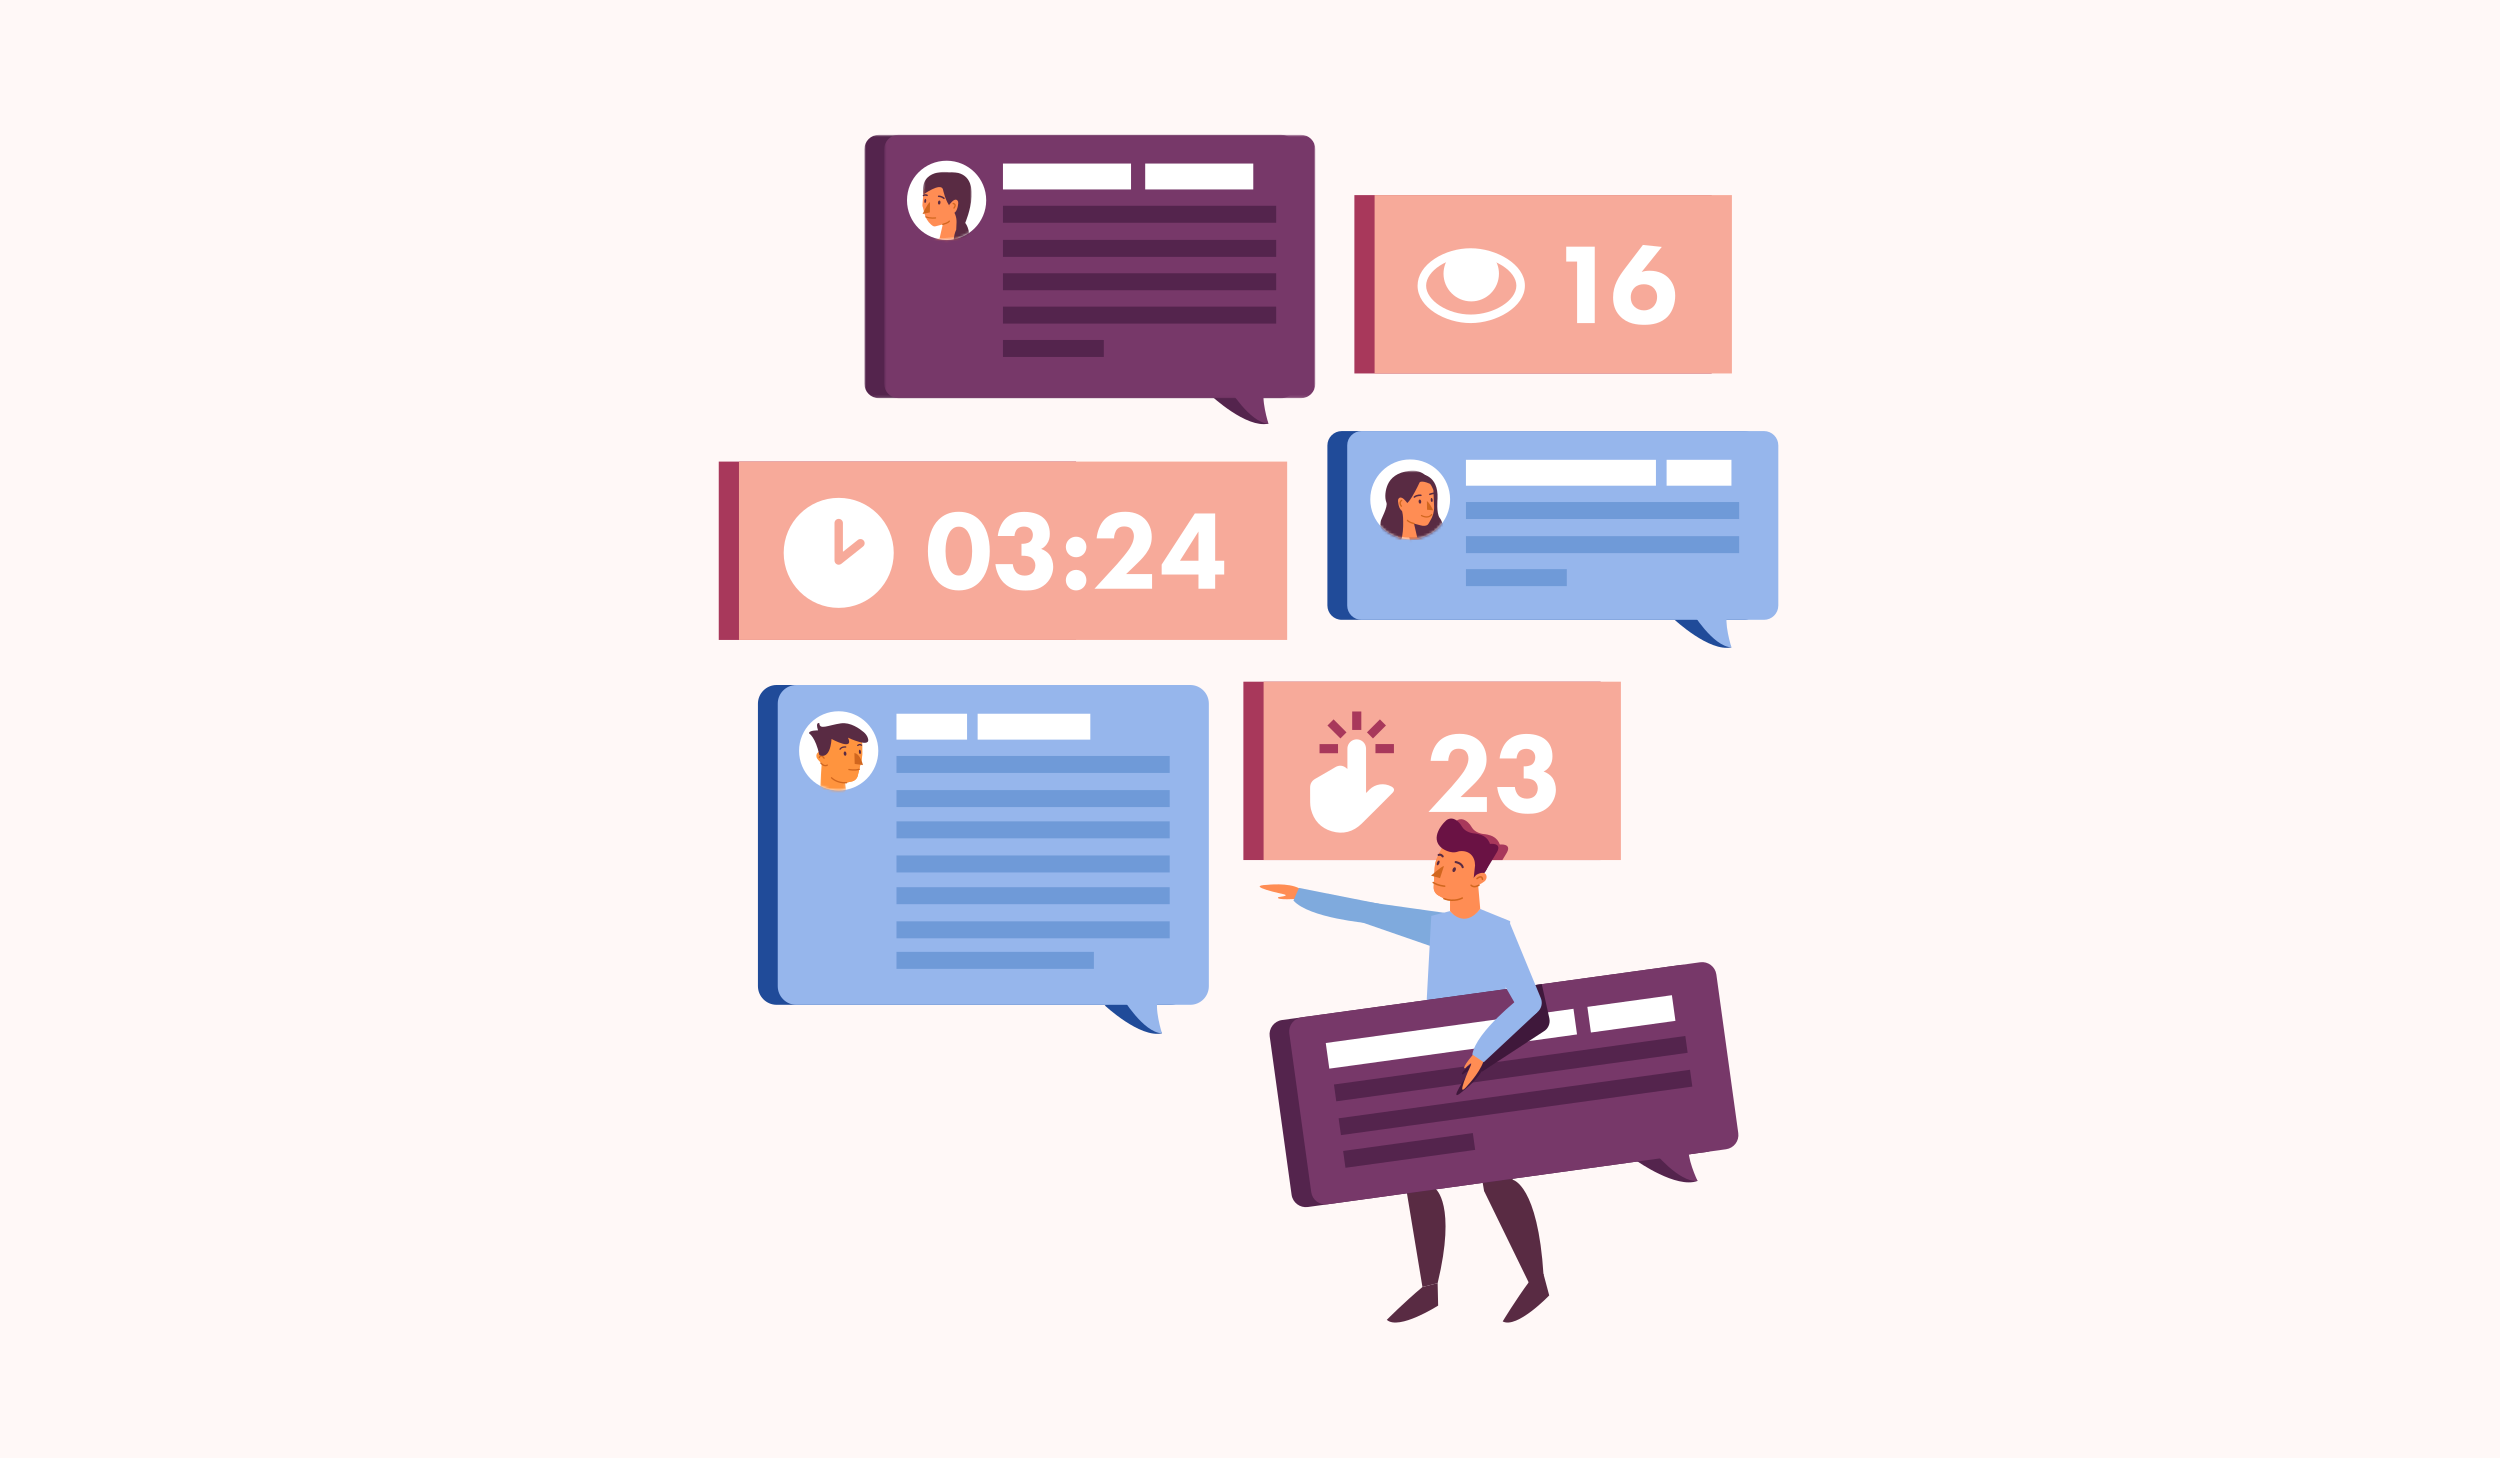 <svg fill="none" height="560" viewBox="0 0 960 560" width="960" xmlns="http://www.w3.org/2000/svg" xmlns:xlink="http://www.w3.org/1999/xlink"><mask id="a" height="102" maskUnits="userSpaceOnUse" width="167" x="331" y="51"><path clip-rule="evenodd" d="m331.931 51.771h165.542v101.136h-165.542z" fill="#fff" fill-rule="evenodd"/></mask><mask id="b" height="102" maskUnits="userSpaceOnUse" width="167" x="339" y="51"><path clip-rule="evenodd" d="m339.542 51.771h165.542v101.136h-165.542z" fill="#fff" fill-rule="evenodd"/></mask><mask id="c" height="2" maskUnits="userSpaceOnUse" width="11" x="358" y="91"><path clip-rule="evenodd" d="m358.286 91.205c1.625.592 3.379.915 5.209.915s3.584-.323 5.209-.915z" fill="#fff" fill-rule="evenodd"/></mask><mask id="d" height="27" maskUnits="userSpaceOnUse" width="20" x="354" y="66"><path clip-rule="evenodd" d="m373.132 88.678c-2.623 2.151-5.979 3.442-9.637 3.442-3.406 0-6.551-1.12-9.086-3.011v-23.105h18.723z" fill="#fff" fill-rule="evenodd"/></mask><mask id="e" height="26" maskUnits="userSpaceOnUse" width="15" x="540" y="182"><path clip-rule="evenodd" d="m553.339 182.007c.394.478.76.98 1.095 1.504v16.472c-2.722 4.26-7.493 7.085-12.925 7.085-.485 0-.965-.023-1.439-.067v-24.994z" fill="#fff" fill-rule="evenodd"/></mask><mask id="f" height="2" maskUnits="userSpaceOnUse" width="11" x="536" y="206"><path clip-rule="evenodd" d="m536.259 206.146c1.638.596 3.406.922 5.25.922s3.612-.326 5.249-.922z" fill="#fff" fill-rule="evenodd"/></mask><mask id="g" height="28" maskUnits="userSpaceOnUse" width="21" x="529" y="180"><path clip-rule="evenodd" d="m529.977 181.656c.29-.331.595-.65.912-.955h18.886v23.949c-2.385 1.53-5.222 2.418-8.266 2.418-4.598 0-8.723-2.025-11.532-5.23z" fill="#fff" fill-rule="evenodd"/></mask><mask id="h" height="12" maskUnits="userSpaceOnUse" width="11" x="314" y="292"><path clip-rule="evenodd" d="m324.883 303.267c-.917.173-1.863.263-2.829.263-2.591 0-5.03-.648-7.165-1.79v-9.182h9.994z" fill="#fff" fill-rule="evenodd"/></mask><path d="m0 0h960v560h-960z" fill="#fff8f7"/><path clip-rule="evenodd" d="m477.457 330.26h137.205v-68.489h-137.205z" fill="#a8385b" fill-rule="evenodd"/><g mask="url(#a)"><path clip-rule="evenodd" d="m491.937 152.906h-154.47c-3.058 0-5.536-2.477-5.536-5.533v-90.069c0-3.056 2.478-5.534 5.536-5.534h154.47c3.058 0 5.536 2.478 5.536 5.534v90.069c0 3.056-2.478 5.533-5.536 5.533z" fill="#54244d" fill-rule="evenodd"/></g><path clip-rule="evenodd" d="m465.08 151.921s13.508 12.667 22.003 10.753c0 0-6.688-10.156-5.763-15.104" fill="#54244d" fill-rule="evenodd"/><g mask="url(#b)"><path clip-rule="evenodd" d="m499.583 152.906h-154.54c-3.038 0-5.501-2.462-5.501-5.499v-90.136c0-3.038 2.463-5.501 5.501-5.501h154.54c3.038 0 5.501 2.463 5.501 5.501v90.136c0 3.037-2.463 5.499-5.501 5.499z" fill="#773869" fill-rule="evenodd"/></g><path clip-rule="evenodd" d="m471.813 148.876s8.076 13.498 15.27 13.798c0 0-3.168-9.903-1.369-13.798" fill="#773869" fill-rule="evenodd"/><path clip-rule="evenodd" d="m378.703 76.918c0 8.397-6.809 15.203-15.208 15.203s-15.207-6.806-15.207-15.203c0-8.396 6.808-15.203 15.207-15.203s15.208 6.806 15.208 15.203z" fill="#fff" fill-rule="evenodd"/><path clip-rule="evenodd" d="m362.466 84.272-1.653 7.195 7.239-.262.982-8.017z" fill="#ff8d54" fill-rule="evenodd"/><path clip-rule="evenodd" d="m367.205 69.989s-8.933-6.093-12.554 3.411l-.452 5.427c0 .284.066.562.192.81l.564 2.277c.407 1.648 1.268 3.162 2.536 4.29.854.759 1.258.873 1.933.652l9.281-2.468z" fill="#ff8d54" fill-rule="evenodd"/><g mask="url(#c)"><path clip-rule="evenodd" d="m361.775 91.205-6.656 1.816-2.048 4.419 24.902.862-3.773-6.035-6.148-1.062z" fill="#ff8d54" fill-rule="evenodd"/></g><g mask="url(#d)"><path clip-rule="evenodd" d="m354.542 74.716s6.578-4.74 7.535-2.059c0 0 .966 4.902 3.178 7.256 1.361 1.447 2.15 3.429 2.055 5.515l-.125 2.761s-2.495 4.749.315 10.873c0 0-2.049 3.605 0 7.344 0 0-1.534 3.738.981 5.474 0 0 3.239-1.068 2.154-5.074 0 0 4.037-4.904 1.06-7.614 0 0 2.045-9.689-1.046-13.602 0 0 8.642-20.264-6.317-19.495 0 0-11.261-1.599-9.79 8.62z" fill="#592b43" fill-rule="evenodd"/></g><path d="m364.526 84.935s-.273.637-2.494 1.228" stroke="#d1661e" stroke-linecap="round" stroke-linejoin="round" stroke-width=".516"/><path clip-rule="evenodd" d="m357.129 77.594-.068 3.97-2.788.621s1.963-4.247 2.856-4.591z" fill="#d1661e" fill-rule="evenodd"/><path d="m359.253 83.688s-2.029.283-3.71-.402" stroke="#d1661e" stroke-linecap="round" stroke-linejoin="round" stroke-width=".481"/><path clip-rule="evenodd" d="m360.169 77.723c-.049.432.13.807.401.838s.531-.294.58-.725c.05-.432-.13-.807-.4-.838-.271-.031-.531.293-.581.725z" fill="#592b43" fill-rule="evenodd"/><path clip-rule="evenodd" d="m354.923 77.12c-.05.432.076.8.279.824.205.023.411-.307.461-.739.049-.432-.076-.8-.28-.824-.205-.023-.41.307-.46.739z" fill="#592b43" fill-rule="evenodd"/><path d="m360.438 75.382s1.014-.095 2.033.767" stroke="#592b43" stroke-linecap="round" stroke-linejoin="round" stroke-width=".594"/><path clip-rule="evenodd" d="m364.406 78.804s2.063-3.072 3.225-1.841c.262.277.369.664.336 1.043-.104 1.156-.556 4.234-2.445 3.817" fill="#ff8d54" fill-rule="evenodd"/><path d="m366.037 78.143s1.45.247.296 1.748" stroke="#d1661e" stroke-linecap="round" stroke-linejoin="round" stroke-width=".516"/><path d="m355.998 75.004s-.846-.409-1.376.083" stroke="#592b43" stroke-linecap="round" stroke-linejoin="round" stroke-width=".594"/><path clip-rule="evenodd" d="m385.135 72.749h49.18v-9.944h-49.18z" fill="#fff" fill-rule="evenodd"/><path clip-rule="evenodd" d="m385.134 85.543h104.92v-6.525h-104.92z" fill="#54244d" fill-rule="evenodd"/><path clip-rule="evenodd" d="m385.134 98.645h104.92v-6.525h-104.92z" fill="#54244d" fill-rule="evenodd"/><path clip-rule="evenodd" d="m385.134 111.455h104.92v-6.525h-104.92z" fill="#54244d" fill-rule="evenodd"/><path clip-rule="evenodd" d="m385.134 124.264h104.92v-6.525h-104.92z" fill="#54244d" fill-rule="evenodd"/><path clip-rule="evenodd" d="m385.134 137.074h38.732v-6.525h-38.732z" fill="#54244d" fill-rule="evenodd"/><path clip-rule="evenodd" d="m439.755 72.749h41.501v-9.944h-41.501z" fill="#fff" fill-rule="evenodd"/><path clip-rule="evenodd" d="m669.725 238.014h-154.471c-3.058 0-5.536-2.478-5.536-5.534v-61.415c0-3.056 2.478-5.535 5.536-5.535h154.471c3.056 0 5.535 2.479 5.535 5.535v61.415c0 3.056-2.479 5.534-5.535 5.534z" fill="#204b99" fill-rule="evenodd"/><path clip-rule="evenodd" d="m642.866 237.826s13.509 12.667 22.003 10.752c0 0-6.688-10.155-5.763-15.103" fill="#204b99" fill-rule="evenodd"/><path clip-rule="evenodd" d="m677.369 238.014h-154.539c-3.039 0-5.501-2.462-5.501-5.5v-61.483c0-3.038 2.462-5.501 5.501-5.501h154.539c3.039 0 5.502 2.463 5.502 5.501v61.483c0 3.038-2.463 5.5-5.502 5.5z" fill="#96b6ec" fill-rule="evenodd"/><path clip-rule="evenodd" d="m649.599 234.78s8.076 13.499 15.27 13.798c0 0-3.167-9.902-1.369-13.798" fill="#96b6ec" fill-rule="evenodd"/><path clip-rule="evenodd" d="m562.92 186.51h72.962v-9.945h-72.962z" fill="#fff" fill-rule="evenodd"/><path clip-rule="evenodd" d="m562.92 199.304h104.921v-6.524h-104.921z" fill="#6f9ad8" fill-rule="evenodd"/><path clip-rule="evenodd" d="m562.92 212.406h104.921v-6.525h-104.921z" fill="#6f9ad8" fill-rule="evenodd"/><path clip-rule="evenodd" d="m562.921 225.07h38.732v-6.525h-38.732z" fill="#6f9ad8" fill-rule="evenodd"/><path clip-rule="evenodd" d="m639.976 186.51h24.894v-9.945h-24.894z" fill="#fff" fill-rule="evenodd"/><path clip-rule="evenodd" d="m526.183 191.747c0 8.461 6.861 15.321 15.325 15.321s15.326-6.86 15.326-15.321c0-8.462-6.862-15.321-15.326-15.321s-15.325 6.859-15.325 15.321z" fill="#fff" fill-rule="evenodd"/><g mask="url(#e)"><path clip-rule="evenodd" d="m545.579 182.007s6.866.281 6.435 9.491c0 0-.52 5.552.829 7.395.278.379.533.774.716 1.207.933 2.213 2.584 7.836-4.258 8.65l-7.574.268-1.657-7.954" fill="#592b43" fill-rule="evenodd"/></g><path clip-rule="evenodd" d="m542.546 199.159 1.666 7.251-7.296-.265-.989-8.079z" fill="#ff8d54" fill-rule="evenodd"/><path clip-rule="evenodd" d="m537.77 184.765s9.003-6.141 12.651 3.436l.27 6.255c.086 1.994-.469 3.957-1.552 5.633-.192.296-.391.629-.595 1.02-.531 1.022-2.252.875-2.933.653l-9.352-2.487z" fill="#ff8d54" fill-rule="evenodd"/><g mask="url(#f)"><path clip-rule="evenodd" d="m543.242 206.146 6.708 1.83 2.064 4.453-25.096.868 3.803-6.081 6.195-1.07z" fill="#ff8d54" fill-rule="evenodd"/></g><path d="m540.471 199.827s.274.642 2.513 1.237" stroke="#d1661e" stroke-linecap="round" stroke-linejoin="round" stroke-width=".52"/><path clip-rule="evenodd" d="m547.925 192.429.057 3.31 2.364.234s-1.521-3.198-2.421-3.544z" fill="#d1661e" fill-rule="evenodd"/><path d="m545.854 197.972s2.455 1.48 3.907-.398" stroke="#d1661e" stroke-linecap="round" stroke-linejoin="round" stroke-width=".485"/><path clip-rule="evenodd" d="m545.739 192.559c.05.435-.131.813-.403.844-.274.031-.535-.296-.585-.731s.131-.813.404-.844c.272-.032.534.296.584.731z" fill="#592b43" fill-rule="evenodd"/><path clip-rule="evenodd" d="m550.148 191.951c.05.435-.076.807-.282.831-.206.023-.414-.31-.464-.745s.077-.807.283-.831c.206-.023.413.31.463.745z" fill="#592b43" fill-rule="evenodd"/><path d="m545.615 190.199s-1.474-.198-2.502.671" stroke="#592b43" stroke-linecap="round" stroke-linejoin="round" stroke-width=".599"/><path d="m549.064 189.819s1.739-.754 2.436-.12" stroke="#592b43" stroke-linecap="round" stroke-linejoin="round" stroke-width=".599"/><g mask="url(#g)"><path clip-rule="evenodd" d="m545.149 185.217s-5.904 12.912-6.125 6.416c0 0-2.829-1.06-1.235 2.822.563 1.373.916 2.822.984 4.305.185 3.977.045 10.927-3.169 10.962 0 0-4.884.282-4.563-3.312.273-3.074-1.504-3.318-.96-5.965.233-1.131 2.945-5.835 2.306-7.464-.809-2.061-.376-4.963.539-6.979 1.055-2.321 3.413-4.694 8.583-5.234 0 0 5.743-1.069 8.266 5.333 0 0-3.554-1.848-4.626-.884z" fill="#592b43" fill-rule="evenodd"/></g><path clip-rule="evenodd" d="m539.29 196.247c-1.904.421-2.361-2.68-2.464-3.846-.035-.382.075-.773.337-1.052 1.172-1.24 3.251 1.856 3.251 1.856" fill="#ff8d54" fill-rule="evenodd"/><path d="m538.232 192.155s-1.275.712-.111 2.225" stroke="#d1661e" stroke-linecap="round" stroke-linejoin="round" stroke-width=".52"/><path clip-rule="evenodd" d="m449.381 385.85h-151.131c-3.98 0-7.206-3.224-7.206-7.203v-108.404c0-3.978 3.226-7.204 7.206-7.204h151.131c3.98 0 7.206 3.226 7.206 7.204v108.404c0 3.979-3.226 7.203-7.206 7.203z" fill="#204b99" fill-rule="evenodd"/><path clip-rule="evenodd" d="m424.194 386.047s13.508 12.667 22.003 10.752c0 0-6.689-10.155-5.763-15.103" fill="#204b99" fill-rule="evenodd"/><path clip-rule="evenodd" d="m457.037 385.85h-151.22c-3.955 0-7.162-3.205-7.162-7.159v-108.492c0-3.954 3.207-7.16 7.162-7.16h151.22c3.955 0 7.161 3.206 7.161 7.16v108.492c0 3.954-3.206 7.159-7.161 7.159z" fill="#96b6ec" fill-rule="evenodd"/><path clip-rule="evenodd" d="m430.927 383.001s8.076 13.499 15.27 13.799c0 0-3.168-9.903-1.37-13.799" fill="#96b6ec" fill-rule="evenodd"/><path clip-rule="evenodd" d="m344.248 284.018h27.102v-9.944h-27.102z" fill="#fff" fill-rule="evenodd"/><path clip-rule="evenodd" d="m344.248 296.813h104.92v-6.524h-104.92z" fill="#6f9ad8" fill-rule="evenodd"/><path clip-rule="evenodd" d="m344.248 309.914h104.92v-6.524h-104.92z" fill="#6f9ad8" fill-rule="evenodd"/><path clip-rule="evenodd" d="m344.248 321.923h104.92v-6.525h-104.92z" fill="#6f9ad8" fill-rule="evenodd"/><path clip-rule="evenodd" d="m344.248 335.024h104.92v-6.525h-104.92z" fill="#6f9ad8" fill-rule="evenodd"/><path clip-rule="evenodd" d="m344.248 347.211h104.92v-6.525h-104.92z" fill="#6f9ad8" fill-rule="evenodd"/><path clip-rule="evenodd" d="m344.248 360.312h104.92v-6.525h-104.92z" fill="#6f9ad8" fill-rule="evenodd"/><path clip-rule="evenodd" d="m344.248 372.041h75.809v-6.525h-75.809z" fill="#6f9ad8" fill-rule="evenodd"/><path clip-rule="evenodd" d="m375.414 284.018h43.267v-9.944h-43.267z" fill="#fff" fill-rule="evenodd"/><path clip-rule="evenodd" d="m337.261 288.326c0 8.397-6.808 15.203-15.208 15.203-8.398 0-15.207-6.806-15.207-15.203s6.809-15.203 15.207-15.203c8.4 0 15.208 6.806 15.208 15.203z" fill="#fff" fill-rule="evenodd"/><g mask="url(#h)"><path clip-rule="evenodd" d="m314.889 302.989.67-10.431 9.012 8.173.312 2.722s-4.477 6.244-9.994-.464z" fill="#ff943e" fill-rule="evenodd"/></g><path clip-rule="evenodd" d="m327.129 300.071-2.577.573c-.539.12-1.101.064-1.606-.158-3.347-1.476-4.607-3.421-6.133-6.746l-2.181-2.338 3.119-8.905 12.424.957.776 4.282c.239 1.318.203 2.672-.107 3.975l-1.455 6.132c-.264 1.114-1.142 1.979-2.26 2.228z" fill="#ff943e" fill-rule="evenodd"/><path clip-rule="evenodd" d="m327.129 300.071-2.577.573c-.539.12-1.101.064-1.606-.158-3.347-1.476-4.209-3.902-5.735-7.226l-2.579-1.858 3.119-8.905 12.424.957.858 1.224c.239 1.318.121 5.73-.189 7.033l-1.455 6.132c-.264 1.114-1.142 1.979-2.26 2.228z" fill="#ff943e" fill-rule="evenodd"/><path clip-rule="evenodd" d="m317.039 290.077s-1.983-2.22-3.125-.965c-.568.623-.566 1.578-.071 2.261.514.707 1.487 1.767 3.312 3.097l.974-2.089" fill="#ff943e" fill-rule="evenodd"/><path clip-rule="evenodd" d="m328.08 289.172.124 4.21 3.165.424s-.919-4.337-3.289-4.634z" fill="#d1661e" fill-rule="evenodd"/><path d="m325.991 295.493s2.121.482 3.961-.093" stroke="#d1661e" stroke-linecap="round" stroke-linejoin="round" stroke-width=".511"/><path clip-rule="evenodd" d="m325.024 289.327c.052.458-.138.857-.426.89-.287.032-.563-.312-.616-.77-.053-.459.138-.857.425-.89.288-.033.564.312.617.77z" fill="#592b43" fill-rule="evenodd"/><path clip-rule="evenodd" d="m330.595 288.686c.053.458-.08.85-.297.875s-.436-.326-.488-.785c-.053-.458.08-.85.298-.875.216-.025.435.327.487.785z" fill="#592b43" fill-rule="evenodd"/><path d="m324.739 286.84s-1.497-.192-2.154.844" stroke="#592b43" stroke-linecap="round" stroke-linejoin="round" stroke-width=".511"/><path d="m329.375 286.24s.776-.653 1.415-.08" stroke="#592b43" stroke-linecap="round" stroke-linejoin="round" stroke-width=".511"/><path d="m319.316 298.678s2.059 2.171 5.749 1.893" stroke="#d1661e" stroke-linecap="round" stroke-linejoin="round" stroke-width=".511"/><path d="m314.632 290.873s.555-1.556 1.813.265" stroke="#d1661e" stroke-linecap="round" stroke-linejoin="round" stroke-width=".511"/><path d="m315.193 293.01s1.266 1.555 2.504.8" stroke="#d1661e" stroke-linecap="round" stroke-linejoin="round" stroke-width=".511"/><g clip-rule="evenodd" fill-rule="evenodd"><path d="m314.632 289.946s4.036 2.394 4.684-6.182c0 0 8.832 4.887 6.308-.502 0 0 9.502 4.55 7.524-.146-.318-.755-.825-1.416-1.446-1.948-1.553-1.329-5.142-3.942-8.833-3.397-4.907.723-8.172 2.642-8.237-.074 0 0-1.633-.65-.501 2.76 0 0-3.767-.044-3.419 1.196 0 0 2.428 1.348 3.92 8.293z" fill="#592b43"/><path d="m485.221 330.26h137.205v-68.489h-137.205z" fill="#f7aa9a"/><path d="m555.356 330.26h21.568l1.72-2.868c2.006-3.63-2.718-3.094-2.718-3.094l-.002.003c-.419-1.217-1.202-2.29-2.534-3.026 0 0-1.197-.809-3.934-1.035 0 0-3.033-.326-4.322-2.601-.389-.684-.854-1.325-1.439-1.852-1.255-1.13-3.325-2.184-5.39.298 0 0-5.839 5.896-.871 9.85l-1.58 3.16c-.189.379-.352.769-.498 1.165z" fill="#a8385b"/><path d="m581.995 379.431.344.599-.386.053z" fill="#96b6ec"/><path d="m517.402 295.298c0-2.647.003-5.179-.001-7.711-.002-.789.203-1.509.658-2.153.908-1.287 2.519-1.83 4.003-1.352 1.512.488 2.497 1.844 2.498 3.468.003 5.273.001 10.545 0 15.818v.993c.038.025.077.051.115.077.408-.42.804-.849 1.223-1.256 2.267-2.203 5.645-2.662 8.419-1.152 1.175.638 1.314 1.524.379 2.459-3.926 3.928-7.824 7.882-11.79 11.769-3.247 3.183-7.155 4.242-11.519 2.955-4.271-1.259-6.932-4.203-8.001-8.528-.208-.84-.268-1.73-.288-2.599-.042-1.863.003-3.727-.02-5.589-.018-1.55.659-2.674 1.98-3.438 2.289-1.325 4.577-2.648 6.865-3.972.241-.14.483-.28.72-.427 1.554-.967 3.151-.817 4.508.425.052.047.107.091.251.213z" fill="#fff"/><path d="m519.235 280.299h3.512v-7.089h-3.512z" fill="#a8385b"/><path d="m509.739 278.594c.761-.762 1.574-1.575 2.355-2.357 1.63 1.641 3.301 3.323 4.96 4.993-.748.745-1.565 1.558-2.344 2.334-1.653-1.652-3.326-3.325-4.971-4.97z" fill="#a8385b"/><path d="m506.708 289.245h7.091v-3.512h-7.091z" fill="#a8385b"/><path d="m528.178 289.229h7.091v-3.511h-7.091z" fill="#a8385b"/><path d="m527.224 283.576c-.748-.758-1.557-1.578-2.319-2.35 1.655-1.656 3.326-3.329 4.982-4.987.756.763 1.564 1.579 2.324 2.348-1.625 1.626-3.29 3.291-4.987 4.989z" fill="#a8385b"/><path d="m570.967 311.789h-22.445l8.802-9.591c1.54-1.715 3.873-4.576 4.797-5.983.66-1.056 1.76-2.947 1.76-4.972 0-1.1-.44-2.243-1.144-2.903-.572-.529-1.54-.837-2.685-.837-1.276 0-2.112.441-2.684 1.057-.792.88-1.232 2.464-1.232 3.607h-6.777c.22-2.552 1.232-5.455 3.036-7.347 1.409-1.496 3.917-3.035 8.098-3.035 4.268 0 6.557 1.759 7.613 2.771 1.585 1.584 2.729 4.004 2.729 7.039 0 2.596-.793 4.488-2.201 6.468-1.276 1.76-2.816 3.255-4.709 5.06l-3.08 2.947h10.122z" fill="#fff"/><path d="m575.853 291.243c.264-2.463 1.364-5.059 2.904-6.642 2.157-2.245 5.017-2.773 7.438-2.773 3.608 0 6.205 1.1 7.701 2.596 1.232 1.188 2.244 3.124 2.244 5.984 0 1.452-.264 2.727-1.188 4.003-.616.881-1.364 1.453-2.201 1.848 1.233.44 2.553 1.276 3.345 2.376.88 1.188 1.364 3.036 1.364 4.619 0 2.245-.88 4.796-2.948 6.688-2.509 2.288-5.369 2.551-7.745 2.551-2.861 0-5.985-.44-8.582-3.035-1.672-1.717-2.948-4.312-3.256-7.259h6.777c.088 1.143.616 2.507 1.408 3.3.704.703 1.849 1.187 3.256 1.187 1.145 0 2.245-.352 2.949-1.012.705-.66 1.188-1.804 1.188-2.992 0-1.232-.572-2.244-1.276-2.815-1.057-.836-2.597-.925-3.608-.925h-.529v-4.663h.396c.397 0 1.981-.044 2.949-.836.616-.527 1.1-1.452 1.1-2.639 0-1.012-.396-1.848-.968-2.376-.528-.484-1.408-.88-2.509-.88-1.144 0-2.068.396-2.64.968-.616.66-1.012 1.804-1.056 2.727z" fill="#fff"/><path d="m520.081 143.409h137.205v-68.489h-137.205z" fill="#a8385b"/><path d="m527.845 143.409h137.206v-68.489h-137.206z" fill="#f7aa9a"/><path d="m605.608 100.441h-4.181v-5.72h10.958v29.345h-6.777z" fill="#fff"/><path d="m634.787 117.863c.792-.748 1.539-1.98 1.539-3.871 0-1.717-.703-2.86-1.539-3.608-1.101-.968-2.377-1.232-3.521-1.232-1.32 0-2.552.308-3.565 1.276-.572.528-1.496 1.716-1.496 3.74 0 1.363.396 2.639 1.496 3.651.837.792 2.069 1.364 3.565 1.364 1.76 0 2.905-.748 3.521-1.32zm3.344-23.053-7.745 9.634c.88-.308 1.804-.484 3.081-.484 3.696 0 5.985 1.496 7.261 2.816 1.056 1.1 2.552 3.211 2.552 6.775 0 2.816-.88 5.808-2.772 7.875-2.685 2.904-6.425 3.3-9.022 3.3-2.684 0-6.601-.264-9.505-3.432-1.937-2.067-2.553-4.531-2.553-7.126 0-4.664 2.201-7.964 4.709-11.264l6.733-8.842z" fill="#fff"/><path d="m564.729 98.606c-8.791 0-17.102 5.389-17.102 11.091 0 5.701 8.311 11.091 17.102 11.091 9.022 0 17.554-5.39 17.554-11.091 0-5.702-8.532-11.091-17.554-11.091zm0 25.46c-9.64 0-20.38-5.901-20.38-14.369 0-3.899 2.345-7.582 6.603-10.371 3.877-2.54 8.899-3.997 13.777-3.997 9.833 0 20.831 6.144 20.831 14.368s-10.998 14.369-20.831 14.369z" fill="#fff"/><path d="m556.742 98.327c-1.519 1.84-2.432 4.198-2.432 6.769 0 5.877 4.766 10.641 10.644 10.641 5.879 0 10.644-4.764 10.644-10.641 0-2.494-.861-4.786-2.299-6.601-2.696-.974-5.657-1.528-8.571-1.528-2.738 0-5.479.493-7.986 1.36z" fill="#fff"/><path d="m276 245.737h137.206v-68.489h-137.206z" fill="#a8385b"/><path d="m283.765 245.737h210.504v-68.489h-210.504z" fill="#f7aa9a"/><path d="m498.758 345.136s-9.481.696-7.83-.667c0 0 4.389-.45 2.194-1.038 0 0-15.749-3.293-6.499-3.651 0 0 8.135-.944 12.312 1.369z" fill="#ff8d54"/><path d="m554.569 350.512-30.612-4.304s-4.857 3.383-1.756 7.699l32.594 11.288z" fill="#7faadd"/><path d="m525.293 354.507s-22.634-1.941-28.613-8.699l2.126-4.843 30.84 6.095z" fill="#7faadd"/><path d="m540.135 457.439 11.1-.925s8.104 5.87.819 36.217l-5.835 1.482z" fill="#592b43"/><path d="m578.912 408.54 2.314 52.007-11.343-3.205-7.279-43.272z" fill="#592b43"/><path d="m569.884 457.341 11.008-4.307s9.657 1.844 11.825 36.588l-5.485 3.276z" fill="#592b43"/><path d="m562.842 415.488-13.33 47.899-9.377-5.948 6.576-44.002z" fill="#592b43"/><path d="m552.054 492.732.195 8.614s-15.102 9.638-19.72 5.471c0 0 6.562-6.647 13.691-12.604z" fill="#592b43"/><path d="m592.677 489.126 2.226 8.325s-12.396 12.932-17.869 9.975c0 0 4.806-8.01 10.324-15.482z" fill="#592b43"/><path d="m556.806 349.855s5.247 6.14 11.607-.801l11.507 4.677-2.128 32.061 3.353 22.112s-25.346 14.836-34.434 5.533l1.194-30.339 1.705-31.397z" fill="#96b6ec"/><path d="m655.227 442.357-153.018 21.138c-3.028.419-5.823-1.697-6.241-4.724l-8.408-60.838c-.419-3.028 1.696-5.821 4.725-6.239l153.018-21.138c3.028-.418 5.823 1.697 6.241 4.725l8.408 60.837c.42 3.027-1.696 5.822-4.725 6.239z" fill="#54244d"/><path d="m628.596 445.846s15.116 10.699 23.268 7.64c0 0-8.016-9.144-7.777-14.172" fill="#54244d"/><path d="m662.8 441.312-153.085 21.147c-3.009.416-5.787-1.687-6.203-4.696l-8.418-60.904c-.415-3.009 1.687-5.786 4.697-6.202l153.085-21.147c3.01-.415 5.787 1.687 6.203 4.696l8.418 60.904c.416 3.009-1.687 5.786-4.697 6.202z" fill="#773869"/><path d="m634.849 441.908s9.848 12.266 17.015 11.579c0 0-4.493-9.377-3.245-13.481" fill="#773869"/><path d="m605.575 397.222-95.121 13.14-1.362-9.851 95.121-13.14z" fill="#fff"/><path d="m648.061 404.27-134.937 18.64-.894-6.464 134.938-18.64z" fill="#54244d"/><path d="m594.956 391.051-2.915-13.132-10.504 1.451 3.125 11.487c-5.41 3.122-17.09 10.478-19.35 16.983l.141.135c-2.03 1.756-5.213 4.688-3.713 4.587 0 0 3.497-2.69 2.307-.755 0 0-9.174 13.215-2.209 7.119 0 0 4.862-3.64 7.133-7.557l.149.143 23.554-15.385c1.8-1.003 2.728-3.064 2.282-5.076z" fill="#3f183b"/><path d="m649.855 417.248-134.937 18.64-.894-6.464 134.938-18.64z" fill="#54244d"/><path d="m566.465 441.552-49.814 6.881-.893-6.464 49.814-6.881z" fill="#54244d"/><path d="m643.366 392.002-32.455 4.484-1.362-9.851 32.455-4.483z" fill="#fff"/><path d="m566.799 403.536s-6.221 7.185-4.142 6.675c0 0 2.982-3.25 2.143-1.139 0 0-6.766 14.594-.952 7.392 0 0 5.616-5.958 6.255-10.689z" fill="#ff8d54"/><path d="m568.412 349.054-1.053-12.108-10.553 7.414v5.495s5.369 7.141 11.606-.801z" fill="#ff8d54"/><path d="m552.333 343.852 2.689 1.48c.561.309 1.208.431 1.844.346 4.217-.556 6.258-2.316 9.045-5.528l3.197-1.9-.577-10.955-14.178-2.982-2.263 4.526c-.697 1.393-1.097 2.916-1.177 4.472l-.376 7.318c-.069 1.329.629 2.581 1.796 3.223z" fill="#ff8d54"/><path d="m552.333 343.852 2.689 1.48c.561.309 1.208.431 1.844.346 4.217-.556 5.97-2.982 8.757-6.194l3.485-1.234-.577-10.955-14.178-2.982-2.263 4.526c-.697 1.393-1.097 2.916-1.177 4.472l-.376 7.318c-.069 1.329.629 2.581 1.796 3.223z" fill="#ff8d54"/><path d="m566.422 332.314-.553 5.069 2.98-.294 1.861-2.968s4.822-9.84-1.084-13.102c0 0-1.198-.809-3.935-1.035 0 0-3.033-.326-4.321-2.6-.389-.685-.854-1.326-1.44-1.853-1.255-1.13-3.324-2.184-5.389.298 0 0-5.839 5.897-.871 9.85 0 0 3.237 2.48 6.232 1.317.142-.056.288-.101.44-.121.047-.007.1-.013.158-.019 3.587-.388 5.913 1.853 5.922 5.458z" fill="#6a1244"/><path d="m566.853 335.987s2.937-1.831 3.802-.059c.431.881.118 1.947-.658 2.547-.803.622-2.235 1.488-4.706 2.377l-.406-2.649" fill="#ff8d54"/><path d="m554.484 332.551-1.512 4.658-3.459-.955s3.915-3.553 4.971-3.703z" fill="#d1661e"/></g><path d="m554.753 340.286s-2.525-.153-4.391-1.394" stroke="#d1661e" stroke-linecap="round" stroke-linejoin="round" stroke-width=".594"/><path clip-rule="evenodd" d="m557.844 333.719c-.208.495-.126 1.001.185 1.131.31.132.73-.164.938-.658.209-.494.126-1.001-.184-1.132-.31-.13-.73.165-.939.659z" fill="#592b43" fill-rule="evenodd"/><path clip-rule="evenodd" d="m551.833 331.188c-.208.494-.187.976.047 1.074s.593-.223.801-.717c.209-.494.187-.975-.047-1.074-.234-.098-.592.223-.801.717z" fill="#592b43" fill-rule="evenodd"/><path d="m558.973 331.037s2.259.33 2.702 1.961" stroke="#592b43" stroke-linecap="round" stroke-linejoin="round" stroke-width=".814"/><path d="m553.994 328.856s-.653-.982-1.554-.551" stroke="#592b43" stroke-linecap="round" stroke-linejoin="round" stroke-width=".814"/><path clip-rule="evenodd" d="m579.48 353.732 12.201 29.583c.786 1.905.225 4.094-1.376 5.392-1.245 1.008-2.896 2.15-4.861 3.055l-7.532-13.144z" fill="#96b6ec" fill-rule="evenodd"/><path d="m561.506 344.844s-3.005 1.751-7.033.238" stroke="#d1661e" stroke-linecap="round" stroke-linejoin="round" stroke-width=".594"/><path d="m569.281 337.66s-.112-1.918-2.111-.296" stroke="#d1661e" stroke-linecap="round" stroke-linejoin="round" stroke-width=".594"/><path clip-rule="evenodd" d="m572.162 324.042s4.723-.536 2.718 3.094l-4.596 7.664-.032-6.475" fill="#6a1244" fill-rule="evenodd"/><path d="m567.957 339.863s-1.92 1.322-3.056.077" stroke="#d1661e" stroke-linecap="round" stroke-linejoin="round" stroke-width=".594"/><path clip-rule="evenodd" d="m583.962 382.906s-17.146 13.136-18.597 22.04l4.381 2.963 20.559-19.202z" fill="#96b6ec" fill-rule="evenodd"/><path clip-rule="evenodd" d="m365.506 203.319c-2.124 2.08-2.427 6.24-2.427 8.277 0 2.253.39 6.327 2.427 8.32.78.736 1.561 1.084 2.688 1.084 1.126 0 1.907-.348 2.687-1.084 2.038-1.993 2.428-6.067 2.428-8.32 0-2.037-.304-6.197-2.428-8.277-.78-.736-1.561-1.082-2.687-1.082-1.127 0-1.908.346-2.688 1.082zm10.403 20.41c-1.69 1.648-4.204 2.99-7.758 2.99-3.468 0-5.939-1.299-7.673-2.99-2.818-2.773-4.161-7.149-4.161-12.089 0-4.984 1.343-9.403 4.161-12.134 1.734-1.69 4.205-2.99 7.673-2.99 3.554 0 6.068 1.344 7.758 2.99 2.818 2.731 4.161 7.15 4.161 12.134 0 4.94-1.343 9.316-4.161 12.089z" fill="#fff" fill-rule="evenodd"/><path clip-rule="evenodd" d="m383.146 205.833c.26-2.427 1.344-4.983 2.861-6.544 2.124-2.21 4.941-2.73 7.325-2.73 3.555 0 6.112 1.084 7.586 2.557 1.214 1.17 2.211 3.077 2.211 5.894 0 1.429-.261 2.687-1.171 3.943-.607.866-1.343 1.43-2.167 1.82 1.213.433 2.514 1.257 3.294 2.34.867 1.17 1.344 2.99 1.344 4.55 0 2.21-.867 4.723-2.904 6.587-2.471 2.253-5.289 2.513-7.629 2.513-2.818 0-5.895-.434-8.453-2.99-1.646-1.69-2.903-4.246-3.207-7.15h6.675c.087 1.126.607 2.47 1.387 3.25.694.693 1.821 1.17 3.208 1.17 1.127 0 2.21-.347 2.904-.997s1.171-1.776 1.171-2.946c0-1.214-.564-2.21-1.258-2.774-1.04-.823-2.557-.91-3.554-.91h-.52v-4.593h.39c.39 0 1.95-.043 2.904-.823.607-.52 1.084-1.431 1.084-2.601 0-.996-.391-1.819-.954-2.339-.52-.477-1.387-.867-2.471-.867-1.127 0-2.037.39-2.6.953-.607.65-.997 1.777-1.041 2.687z" fill="#fff" fill-rule="evenodd"/><path clip-rule="evenodd" d="m413.226 218.833c2.211 0 3.945 1.733 3.945 3.943s-1.734 3.943-3.945 3.943c-2.21 0-3.944-1.733-3.944-3.943s1.734-3.943 3.944-3.943zm0-12.74c2.211 0 3.945 1.733 3.945 3.943s-1.734 3.943-3.945 3.943c-2.21 0-3.944-1.733-3.944-3.943s1.734-3.943 3.944-3.943z" fill="#fff" fill-rule="evenodd"/><path clip-rule="evenodd" d="m442.397 226.069h-22.106l8.669-9.446c1.517-1.69 3.814-4.507 4.725-5.893.65-1.041 1.734-2.904 1.734-4.897 0-1.084-.433-2.21-1.127-2.86-.563-.52-1.518-.824-2.644-.824-1.257 0-2.081.434-2.644 1.04-.781.867-1.214 2.427-1.214 3.554h-6.675c.216-2.514 1.214-5.373 2.991-7.237 1.386-1.474 3.857-2.99 7.975-2.99 4.204 0 6.459 1.733 7.499 2.73 1.56 1.56 2.687 3.943 2.687 6.933 0 2.557-.78 4.42-2.167 6.371-1.257 1.733-2.774 3.206-4.638 4.983l-3.034 2.903h9.969z" fill="#fff" fill-rule="evenodd"/><path clip-rule="evenodd" d="m460.211 215.323v-11.224l-7.109 11.224zm6.415 0h3.468v5.286h-3.468v5.46h-6.415v-5.46h-14.13v-3.813l12.743-19.63h7.802z" fill="#fff" fill-rule="evenodd"/><path clip-rule="evenodd" d="m322.066 233.425c-11.65 0-21.129-9.476-21.129-21.124s9.479-21.124 21.129-21.124c11.652 0 21.131 9.476 21.131 21.124s-9.479 21.124-21.131 21.124z" fill="#fff" fill-rule="evenodd"/><path clip-rule="evenodd" d="m322.067 216.86c-.239 0-.48-.052-.702-.16-.56-.269-.915-.835-.915-1.456v-14.382c0-.893.724-1.616 1.617-1.616s1.616.723 1.616 1.616v11.031l5.721-4.549c.7-.556 1.716-.44 2.272.258.555.698.439 1.715-.259 2.271l-8.343 6.636c-.293.232-.648.351-1.007.351z" fill="#f7aa9a" fill-rule="evenodd"/></svg>